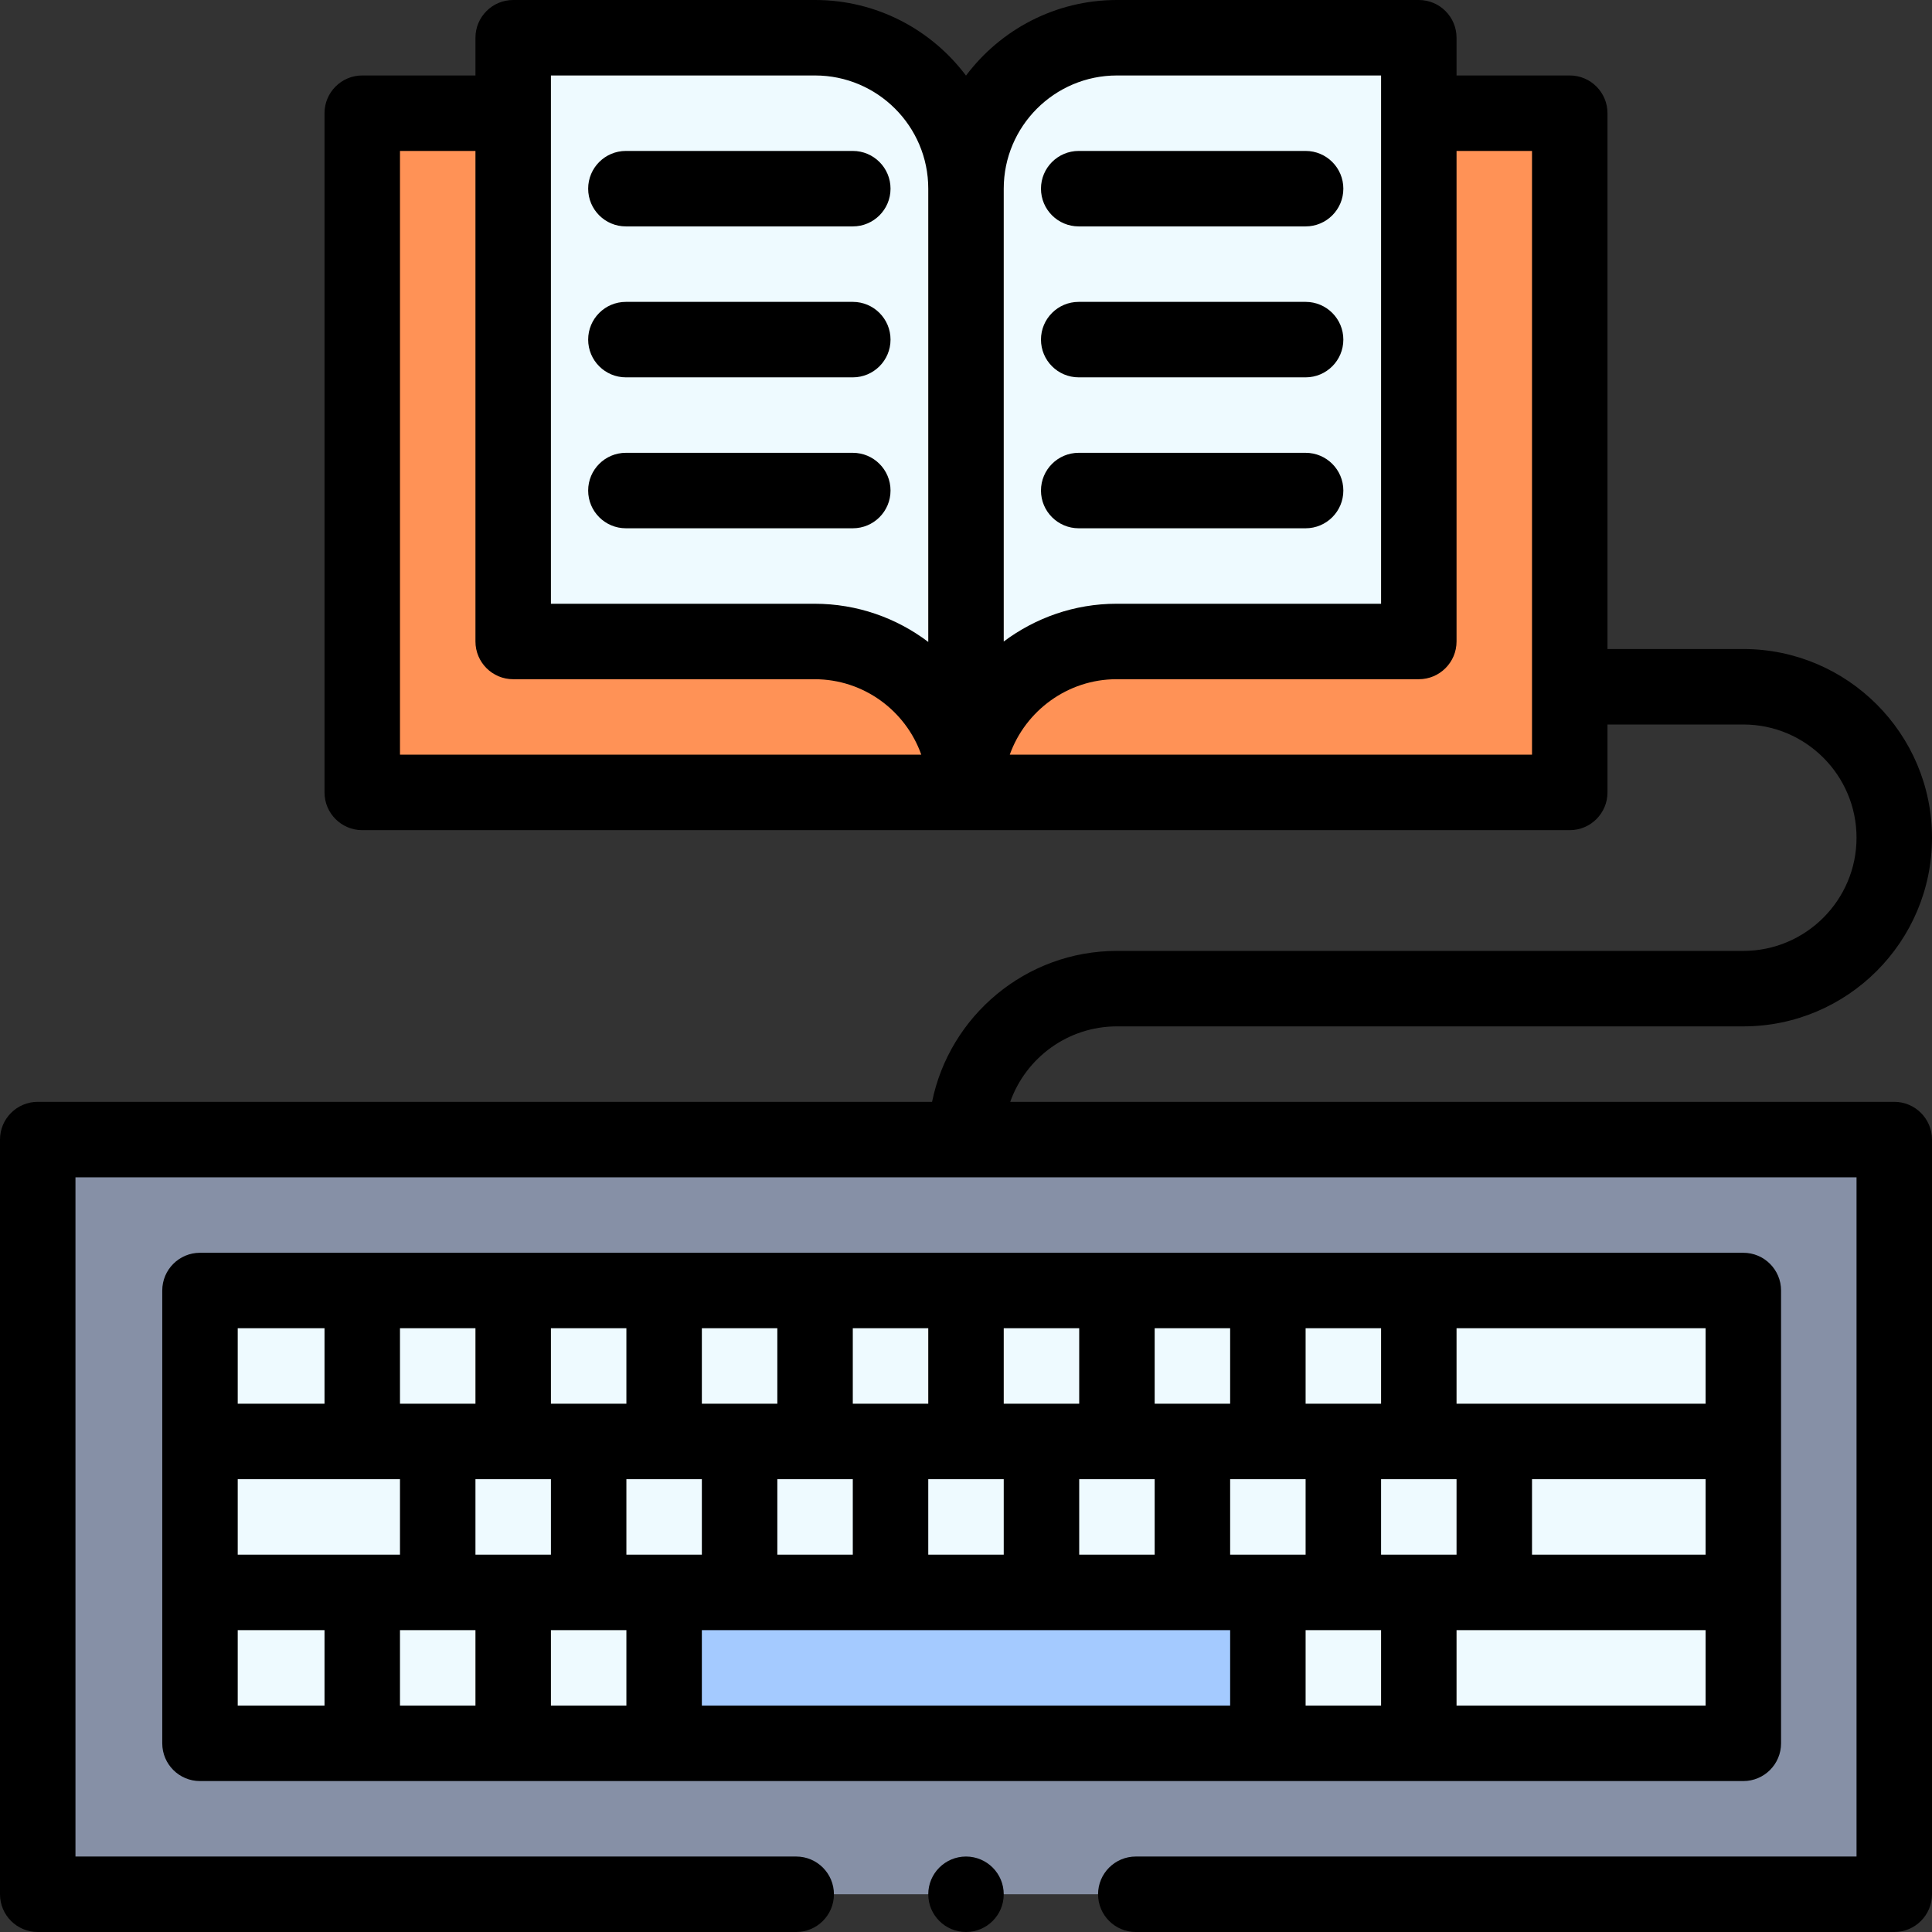 <svg id="Capa_1" enable-background="new 0 0 512 512" height="512" viewBox="0 0 512 512" width="512" xmlns="http://www.w3.org/2000/svg"><rect x="0" y="0" width="512" height="512" fill="#333333" stroke="none"/><g><g><path d="m96 30v180h320c0-7.862 0-170.498 0-180z" fill="#ff9256"/><path d="m502 302v200h-492v-200z" fill="#8690a6"/><path d="m53 342v120h409c0-15.003 0-106.901 0-120z" fill="#eefaff"/><path d="m336 422v40h-160v-40z" fill="#a4caff"/><path d="m296 10c-22.09 0-40 17.91-40 40 0-22.09-17.91-40-40-40h-80v160h79.87c22.1 0 40 17.91 40 40 0-1.07.04-2.14.13-3.19 1.62-20.6 18.85-36.81 39.87-36.81h80.13c0-38.484 0-128.632 0-160z" fill="#eefaff"/></g><g><path d="m285.87 60h60.13c5.522 0 10-4.477 10-10s-4.478-10-10-10h-60.13c-5.522 0-10 4.477-10 10s4.478 10 10 10z"/><path d="m226 40h-60.13c-5.522 0-10 4.477-10 10s4.478 10 10 10h60.13c5.522 0 10-4.477 10-10s-4.478-10-10-10z"/><path d="m472 462v-120c0-5.523-4.478-10-10-10h-409c-5.522 0-10 4.477-10 10v120c0 5.523 4.478 10 10 10h409c5.522 0 10-4.477 10-10zm-126-110h20v20h-20zm-40 0h20v20h-20zm-40 0h20v20h-20zm40 40v20h-20v-20zm-80-40h20v20h-20zm40 40v20h-20v-20zm-80-40h20v20h-20zm40 40v20h-20v-20zm-80-40h20v20h-20zm-40 0h20v20h-20zm-43 0h23v20h-23zm0 40h43v20h-43zm23 60h-23v-20h23zm40 0h-20v-20h20zm0-60h20v20h-20zm40 60h-20v-20h20zm0-60h20v20h-20zm160 60h-140v-20h140zm0-60h20v20h-20zm40 60h-20v-20h20zm0-60h20v20h-20zm86 60h-66v-20h66zm0-40h-46v-20h46zm0-40h-66v-20h66z"/><path d="m285.87 100h60.13c5.522 0 10-4.477 10-10s-4.478-10-10-10h-60.13c-5.522 0-10 4.477-10 10s4.478 10 10 10z"/><path d="m356 130c0-5.523-4.478-10-10-10h-60.13c-5.522 0-10 4.477-10 10s4.478 10 10 10h60.13c5.522 0 10-4.477 10-10z"/><path d="m226 80h-60.13c-5.522 0-10 4.477-10 10s4.478 10 10 10h60.13c5.522 0 10-4.477 10-10s-4.478-10-10-10z"/><path d="m226 120h-60.13c-5.522 0-10 4.477-10 10s4.478 10 10 10h60.13c5.522 0 10-4.477 10-10s-4.478-10-10-10z"/><circle cx="256" cy="502" r="10"/><path d="m10 512h201c5.522 0 10-4.477 10-10s-4.478-10-10-10h-191v-180h472v180h-191c-5.522 0-10 4.477-10 10s4.478 10 10 10h201c5.522 0 10-4.477 10-10v-200c0-5.523-4.478-10-10-10h-234.28c4.128-11.639 15.243-20 28.28-20h166c27.57 0 50-22.43 50-50s-22.43-50-50-50h-36v-142c0-5.523-4.478-10-10-10h-30v-10c0-5.523-4.478-10-10-10h-80c-16.339 0-30.87 7.878-40 20.035-9.13-12.157-23.661-20.035-40-20.035h-80c-5.522 0-10 4.477-10 10v10h-30c-5.522 0-10 4.477-10 10v180c0 5.523 4.478 10 10 10h320c5.522 0 10-4.477 10-10v-18h36c16.542 0 30 13.458 30 30s-13.458 30-30 30h-166c-24.146 0-44.348 17.205-48.994 40h-237.006c-5.522 0-10 4.477-10 10v200c0 5.523 4.478 10 10 10zm96-312v-160h20v130c0 5.523 4.478 10 10 10h79.87c13.036 0 24.152 8.361 28.28 20zm140-29.878c-8.385-6.35-18.825-10.122-30.13-10.122h-69.87v-140h70c16.542 0 30 13.458 30 30zm20-120.122c0-16.542 13.458-30 30-30h70v140h-70.13c-11.116 0-21.485 3.727-29.87 10.006zm140 150h-138.402c4.157-11.666 15.38-20 28.272-20h80.13c5.522 0 10-4.477 10-10v-130h20z"/></g></g></svg>